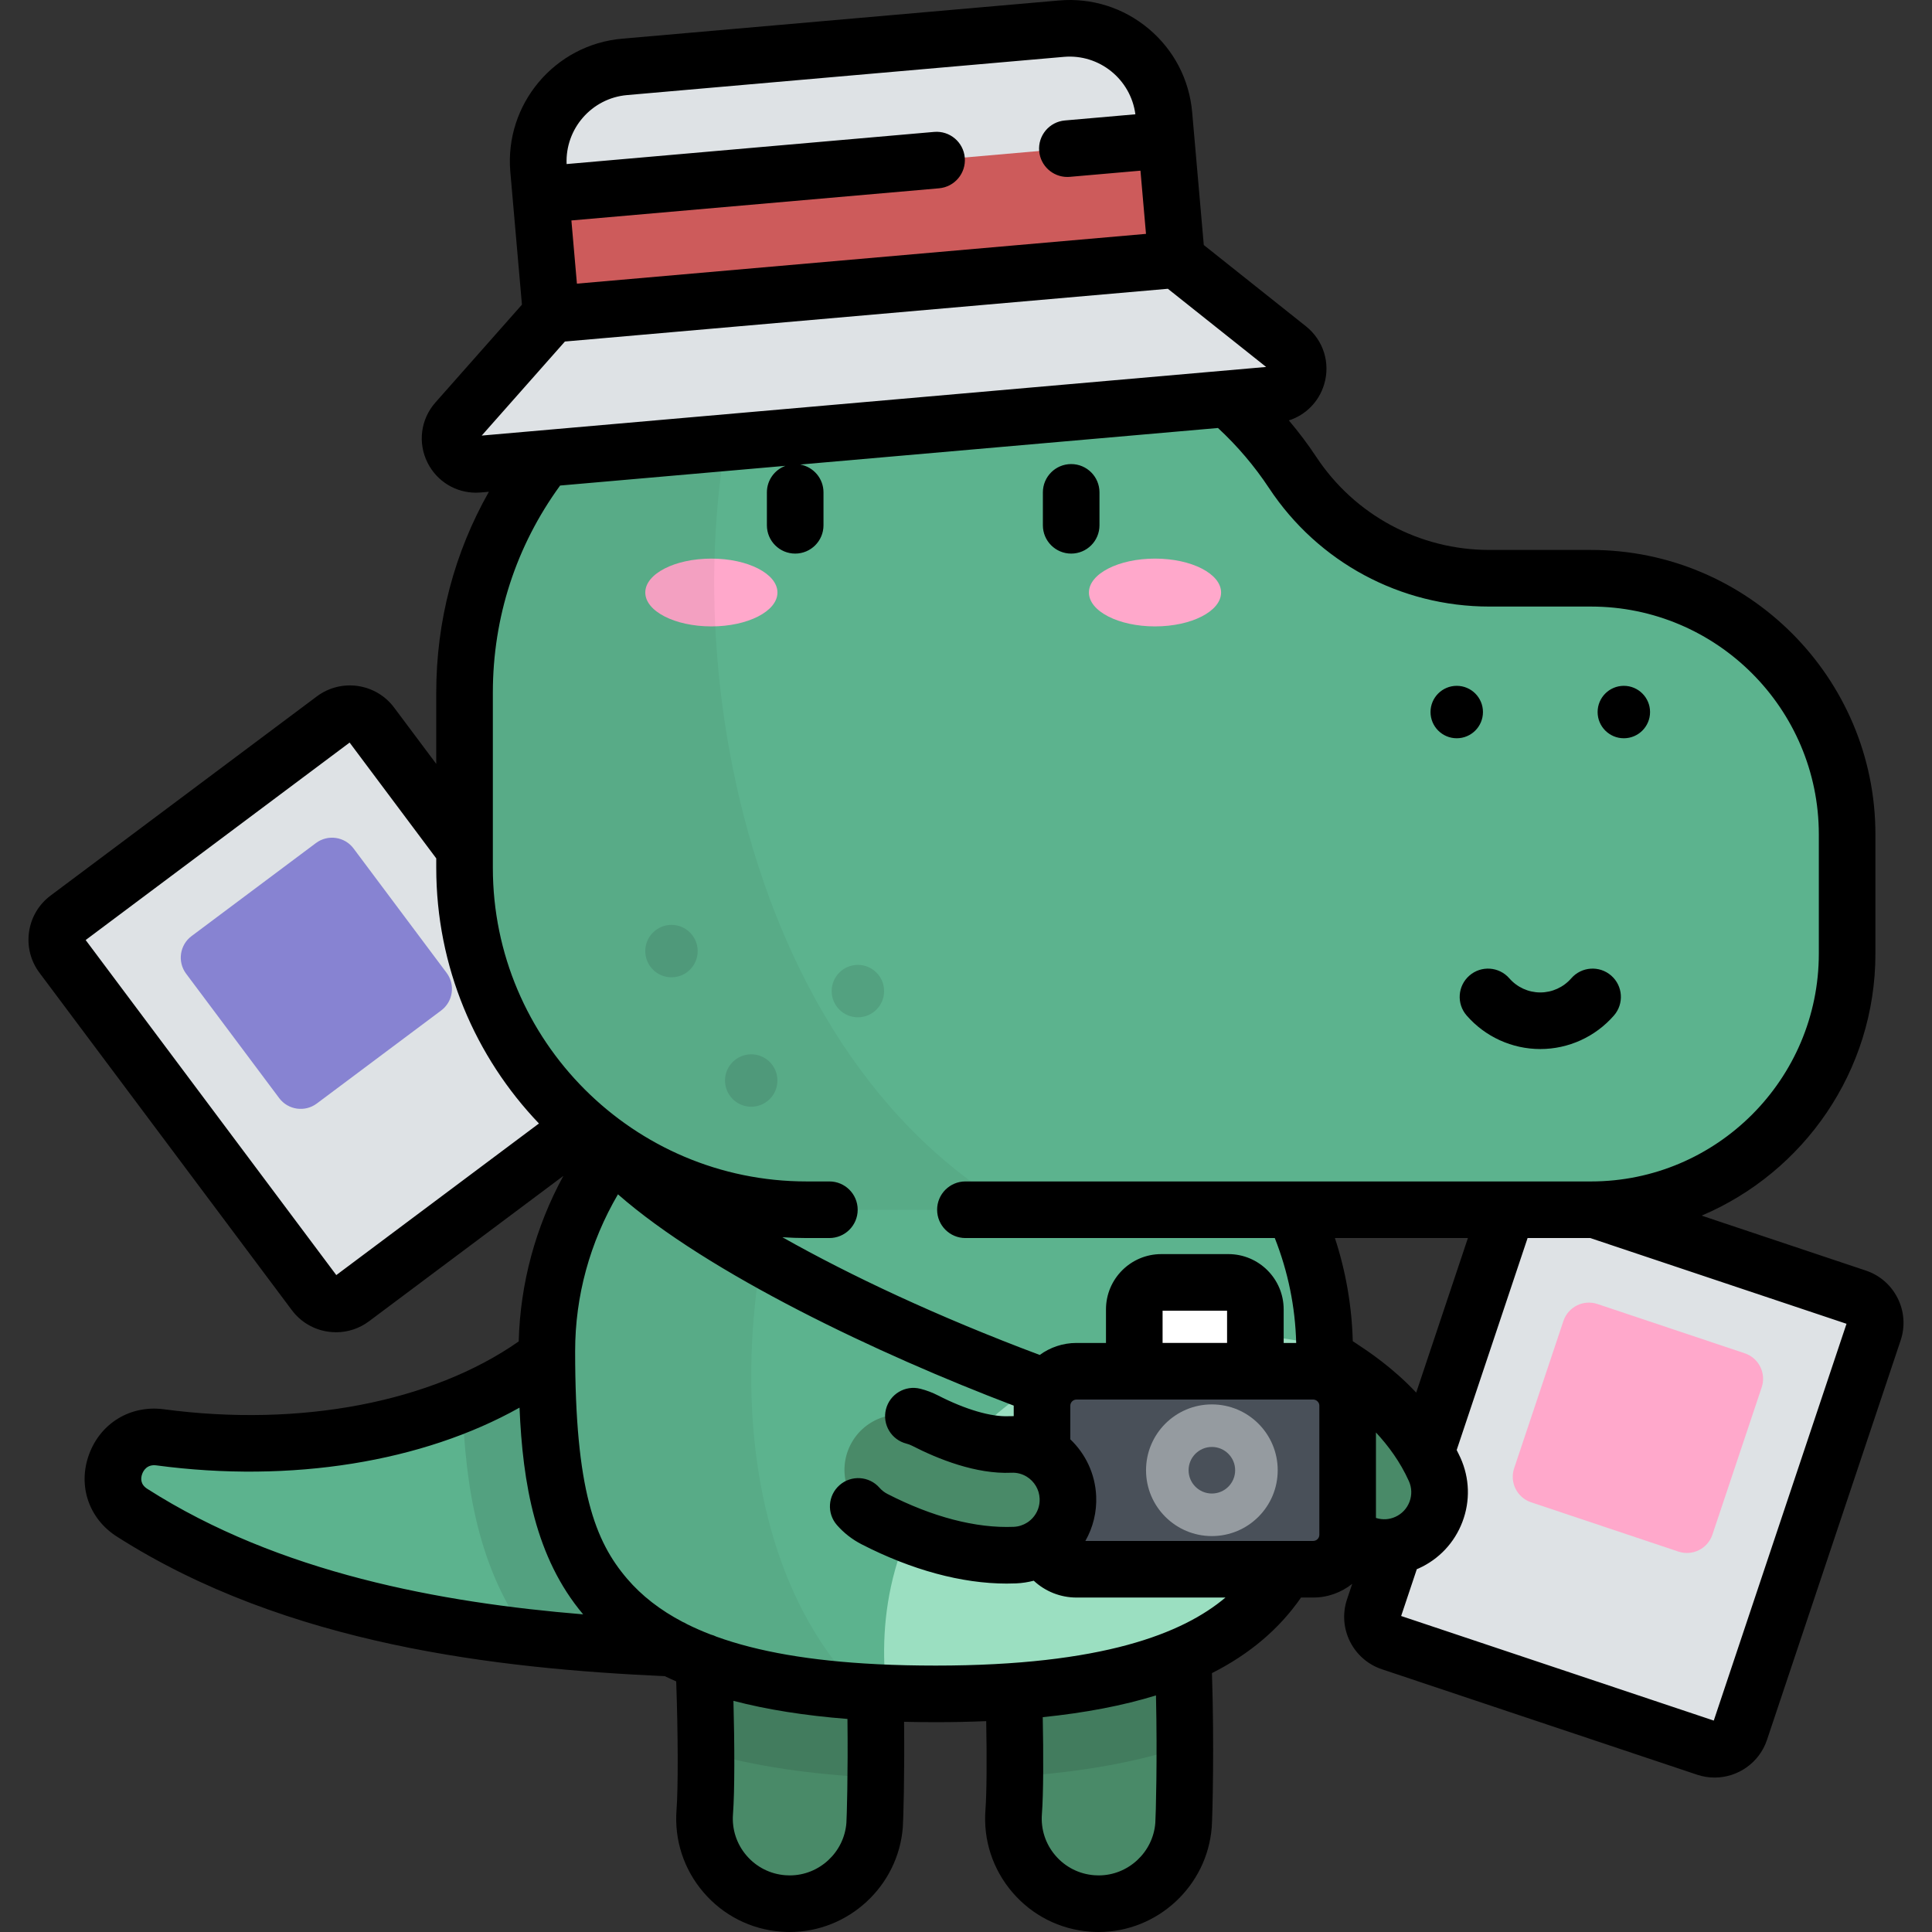 <?xml version="1.0" encoding="iso-8859-1"?>
<!-- Generator: Adobe Illustrator 19.0.0, SVG Export Plug-In . SVG Version: 6.00 Build 0)  -->
<svg version="1.1" id="Capa_1" xmlns="http://www.w3.org/2000/svg" xmlns:xlink="http://www.w3.org/1999/xlink" x="0px" y="0px"
	 viewBox="0 0 512.002 512.002" style="enable-background:new 0 0 512.002 512.002;" xml:space="preserve">
<rect x="0" y="0" width="512.002" height="512.002" fill="#333333" stroke="none"/>
<path style="fill:#DEE2E5;" d="M163.866,291.363l-70.552,52.778c-3.151,2.357-7.617,1.714-9.974-1.437l-66.87-89.391
	c-2.357-3.151-1.714-7.617,1.438-9.974l70.552-52.778c3.151-2.357,7.617-1.714,9.974,1.438l66.87,89.391
	C167.661,284.541,167.018,289.006,163.866,291.363z"/>
<path style="fill:#8783D2;" d="M116.916,267.789l-32.959,24.655c-3.151,2.357-7.617,1.714-9.974-1.438l-24.655-32.959
	c-2.357-3.151-1.714-7.617,1.438-9.974l32.959-24.655c3.151-2.357,7.617-1.714,9.974,1.438l24.655,32.959
	C120.711,260.967,120.067,265.432,116.916,267.789z"/>
<path style="fill:#DEE2E5;" d="M452.144,463.206l-83.557-27.953c-3.732-1.248-5.745-5.286-4.497-9.018l35.417-105.868
	c1.249-3.732,5.286-5.745,9.018-4.497l83.557,27.953c3.732,1.249,5.745,5.286,4.497,9.018l-35.417,105.868
	C459.914,462.441,455.876,464.454,452.144,463.206z"/>
<path style="fill:#FFA8CB;" d="M444.794,411.186l-39.034-13.059c-3.732-1.249-5.745-5.286-4.497-9.018l13.059-39.034
	c1.249-3.732,5.286-5.745,9.018-4.497l39.034,13.058c3.732,1.249,5.745,5.286,4.497,9.018l-13.058,39.034
	C452.563,410.421,448.526,412.435,444.794,411.186z"/>
<path style="fill:#498A68;" d="M367.861,410.087c-5.956,0.42-11.812-2.847-14.409-8.609c-3.373-7.478-10.776-12.353-14.334-14.696
	c-0.532-0.35-0.99-0.654-1.362-0.909c-6.682-4.583-8.385-13.715-3.801-20.399c4.581-6.682,13.714-8.388,20.399-3.801
	c0.247,0.169,0.552,0.369,0.905,0.601c4.942,3.255,18.071,11.902,24.944,27.14c3.331,7.387,0.043,16.076-7.344,19.407
	C371.232,409.556,369.543,409.969,367.861,410.087z"/>
<path style="fill:#5CB38E;" d="M239.956,437.711c-68.471,0-147.269,0-204.956-36.829c-9.871-6.302-4.162-21.523,7.446-19.974
	c45.682,6.099,84.054-5.53,105.935-24.366L239.956,437.711z"/>
<path style="opacity:0.1;enable-background:new    ;" d="M122.553,372.081c0.763,21.867,4.12,43.694,17.599,61.843
	c33.379,3.787,67.725,3.788,99.804,3.788l-91.574-81.169C141.368,362.579,132.653,367.87,122.553,372.081z"/>
<g>
	<path style="fill:#498A68;" d="M209.302,504.502c-0.581,0-1.166-0.022-1.755-0.067c-12.43-0.957-21.732-11.808-20.775-24.239
		c0.867-11.28-0.062-48.904-1.681-57.234c-3.715-11.184,1.84-23.487,12.912-27.998c11.548-4.705,24.719,0.842,29.422,12.387
		c6.086,14.938,4.637,72.695,4.359,76.309C230.874,495.499,220.982,504.501,209.302,504.502z M185.606,424.359
		c0.003,0.009,0.007,0.018,0.01,0.026C185.613,424.377,185.609,424.368,185.606,424.359z"/>
	<path style="fill:#498A68;" d="M291.168,504.502c-0.582,0-1.167-0.022-1.756-0.067c-12.431-0.957-21.731-11.809-20.776-24.239
		c0.869-11.279-0.062-48.897-1.681-57.233c-3.716-11.184,1.839-23.486,12.911-28c11.541-4.704,24.717,0.84,29.424,12.386
		c6.089,14.94,4.638,72.697,4.36,76.31C312.739,495.5,302.848,504.502,291.168,504.502z M267.472,424.361
		c0.003,0.009,0.007,0.016,0.01,0.025C267.478,424.378,267.475,424.37,267.472,424.361z"/>
</g>
<path style="opacity:0.1;enable-background:new    ;" d="M314,462.74c-0.018-19.188-0.845-45.909-4.709-55.391
	c-4.706-11.546-17.882-17.09-29.424-12.386c-11.073,4.514-16.627,16.815-12.911,28c1.298,6.684,2.153,32.187,1.993,47.85
	C286.376,469.668,301.309,467.004,314,462.74z"/>
<path style="opacity:0.1;enable-background:new    ;" d="M198.003,394.963c-11.073,4.511-16.627,16.814-12.912,27.998
	c1.131,5.822,1.925,25.946,2.005,41.392c12.807,3.704,27.735,5.925,44.996,6.747c0.209-18.76-0.199-52.787-4.666-63.75
	C222.721,395.805,209.551,390.258,198.003,394.963z"/>
<path style="fill:#5CB38E;" d="M351.036,358.067c0,52.699-7.158,90.831-103.06,90.831s-103.06-38.132-103.06-90.831
	s46.141-95.42,103.06-95.42C304.894,262.647,351.036,305.368,351.036,358.067z"/>
<path style="fill:#9BDFC1;" d="M351.036,358.067c0-0.42-0.011-0.837-0.017-1.256c-21.466-5.509-64.044-7.111-93.673,24.377
	c-21.591,22.946-24.716,47.707-22.4,67.455c4.151,0.169,8.49,0.255,13.03,0.255C343.877,448.897,351.036,410.765,351.036,358.067z"
	/>
<path style="opacity:0.05;enable-background:new    ;" d="M228.41,264.371c-47.561,8.464-83.495,47.191-83.495,93.695
	c0,48.797,6.149,85.099,83.194,90.208C185.332,404.856,193.606,315.206,228.41,264.371z"/>
<path style="fill:#5CB38E;" d="M342.574,125.224L342.574,125.224c-17.599-26.613-47.376-42.621-79.282-42.621h-39.22
	c-55.76,0-100.962,45.202-100.962,100.962v46.419c0,50.044,40.568,90.612,90.612,90.612h207.905c37.489,0,67.88-30.391,67.88-67.88
	v-31.592c0-37.489-30.391-67.88-67.88-67.88h-26.933C373.72,153.244,354.144,142.72,342.574,125.224z"/>
<g style="opacity:0.1;">
	<circle cx="177.95" cy="252.05" r="6.948"/>
	<circle cx="227.35" cy="262.65" r="6.948"/>
	<circle cx="199.08" cy="286.35" r="6.948"/>
</g>
<g>
	<ellipse style="fill:#FFA8CB;" cx="188.52" cy="157.02" rx="17.513" ry="8.984"/>
	<ellipse style="fill:#FFA8CB;" cx="306.09" cy="157.02" rx="17.513" ry="8.984"/>
</g>
<path style="opacity:0.05;enable-background:new    ;" d="M201.643,85.107c-44.964,10.2-78.532,50.407-78.532,98.457v46.419
	c0,50.044,40.568,90.612,90.612,90.612h54.984C188.631,274.004,175.058,145.932,201.643,85.107z"/>
<path style="fill:#495059;" d="M348.007,415.868h-62.726c-5.046,0-9.136-4.09-9.136-9.136v-34.201c0-5.046,4.09-9.136,9.136-9.136
	h62.726c5.046,0,9.136,4.09,9.136,9.136v34.201C357.143,411.777,353.052,415.868,348.007,415.868z"/>
<path style="fill:#498A68;" d="M266.781,412.167c-10.72,0-22.77-3.288-35.015-9.576c-7.209-3.701-10.053-12.545-6.352-19.754
	c3.702-7.207,12.545-10.055,19.754-6.351c8.448,4.336,16.472,6.592,22.545,6.316c8.122-0.346,14.944,5.93,15.294,14.025
	c0.351,8.096-5.929,14.944-14.024,15.294C268.255,412.151,267.52,412.167,266.781,412.167z"/>
<path style="fill:#FFFFFF;" d="M325.541,339.852h-17.795c-3.947,0-7.147,3.2-7.147,7.147v16.396h32.089v-16.396
	C332.688,343.052,329.488,339.852,325.541,339.852z"/>
<circle style="fill:#959BA0;" cx="321.16" cy="389.63" r="17.448"/>
<circle style="fill:#495059;" cx="321.16" cy="389.63" r="6.17"/>
<g>
	<path style="fill:#DEE2E5;" d="M337.742,104.582L126.765,123.04c-6.192,0.542-9.871-6.756-5.753-11.411l25.061-28.332
		l165.753-14.502l29.6,23.55C346.29,96.215,343.935,104.04,337.742,104.582z"/>
	<path style="fill:#DEE2E5;" d="M281.28,7.599L165.528,17.726c-13.808,1.208-24.021,13.38-22.813,27.188l3.358,38.383
		l165.753-14.502l-3.358-38.383C307.26,16.605,295.087,6.391,281.28,7.599z"/>
</g>
<rect x="144.373" y="44.278" transform="matrix(-0.996 0.087 -0.087 -0.996 459.519 100.295)" style="fill:#CD5B5B;" width="166.392" height="31.813"/>
<path d="M502.91,344.054c-1.743-3.496-4.743-6.104-8.447-7.343l-43.508-14.555c27.038-11.462,46.053-38.273,46.053-69.441v-31.592
	c0-41.564-33.815-75.38-75.38-75.38h-26.933c-18.51,0-35.656-9.218-45.865-24.656c-2.229-3.37-4.664-6.592-7.269-9.669
	c4.444-1.421,7.961-4.928,9.351-9.545c1.706-5.668-0.185-11.712-4.817-15.397l-27.079-21.543l-2.491-28.473c0-0.003,0-0.006,0-0.009
	s-0.001-0.006-0.001-0.009l-0.585-6.683c-0.759-8.674-4.85-16.533-11.52-22.13c-6.67-5.596-15.117-8.262-23.793-7.502
	L164.874,10.254c-17.905,1.566-31.197,17.408-29.631,35.313l3.077,35.173l-22.926,25.919c-3.922,4.434-4.735,10.714-2.071,16
	c2.471,4.902,7.407,7.909,12.814,7.908c0.424,0,0.851-0.019,1.28-0.056l2.145-0.188c-9.154,16.154-13.952,34.283-13.952,53.24
	v18.875l-11.172-14.935c-4.829-6.455-14.013-7.779-20.472-2.95l-70.552,52.778c-3.128,2.341-5.158,5.759-5.715,9.625
	s0.425,7.719,2.765,10.847l66.87,89.391c2.34,3.128,5.758,5.158,9.625,5.716c0.708,0.102,1.414,0.152,2.117,0.152
	c3.135,0,6.175-1.006,8.73-2.917l51.492-38.519c-7.384,13.567-11.426,28.484-11.832,43.868
	c-23.01,16.097-57.811,22.808-94.028,17.979c-8.823-1.178-16.793,3.637-19.844,11.979c-3.021,8.266-0.061,17.007,7.369,21.75
	c45.15,28.825,101.113,34.989,145.231,37.003c0.983,0.474,1.983,0.937,3.009,1.383c0.489,13.6,0.542,28.138,0.089,34.033
	c-0.616,8.009,1.923,15.779,7.151,21.878c5.228,6.1,12.518,9.798,20.52,10.413c0.768,0.06,1.554,0.09,2.338,0.09
	c15.603-0.001,28.763-12.198,29.959-27.765c0.14-1.817,0.487-13.699,0.335-27.941c2.73,0.066,5.521,0.101,8.379,0.101
	c4.627,0,9.081-0.095,13.384-0.274c0.195,10.153,0.129,19.238-0.199,23.498c-0.616,8.009,1.923,15.778,7.15,21.878
	c5.228,6.1,12.518,9.798,20.52,10.413c0.767,0.06,1.554,0.09,2.339,0.09c15.603,0,28.762-12.197,29.96-27.768
	c0.214-2.771,0.68-22.21,0.056-40.837c10.077-5.105,17.878-11.76,23.606-20.03h3.216c3.912,0,7.507-1.366,10.35-3.634l-1.38,4.124
	c-2.557,7.647,1.584,15.95,9.232,18.509l83.556,27.952c1.534,0.514,3.094,0.757,4.629,0.757c6.118,0,11.836-3.872,13.882-9.985
	l35.417-105.869C504.931,351.516,504.654,347.55,502.91,344.054z M166.182,25.197L281.933,15.07
	c9.412-0.825,17.73,5.953,18.955,15.219l-18.677,1.634c-4.127,0.361-7.179,3.999-6.818,8.125c0.342,3.904,3.616,6.847,7.463,6.847
	c0.219,0,0.441-0.009,0.662-0.028l18.717-1.637l1.466,16.749l-150.81,13.193l-1.465-16.748L248.86,49.9
	c4.126-0.361,7.179-3.999,6.818-8.125c-0.361-4.126-3.998-7.182-8.126-6.818l-97.395,8.521
	C149.757,34.138,156.78,26.02,166.182,25.197z M127.66,115.433l22.048-24.926l159.791-13.979l26.042,20.719L127.66,115.433z
	 M89.122,337.91L22.7,249.12l69.953-52.33l22.958,30.691v2.501c0,26.252,10.365,50.128,27.216,67.753L89.122,337.91z
	 M130.611,229.983v-46.418c0-19.966,6.159-38.872,17.826-54.892l59.716-5.224c-2.868,1.053-4.918,3.8-4.918,7.034v8.726
	c0,4.143,3.358,7.5,7.5,7.5s7.5-3.357,7.5-7.5v-8.726c0-3.689-2.665-6.749-6.174-7.376l110.715-9.686
	c5.136,4.755,9.684,10.105,13.543,15.94c12.994,19.651,34.817,31.383,58.377,31.383h26.933c33.294,0,60.38,27.086,60.38,60.38
	v31.592c0,33.294-27.086,60.38-60.38,60.38h-22.027c-0.015,0-0.03,0-0.046,0H255.847c-4.142,0-7.5,3.357-7.5,7.5s3.358,7.5,7.5,7.5
	h81.985c3.519,8.909,5.424,18.232,5.674,27.801h-3.319v-8.896c0-8.076-6.57-14.648-14.646-14.648h-17.795
	c-8.076,0-14.648,6.571-14.648,14.648v8.896h-7.818c-3.641,0-7.003,1.19-9.745,3.182c-27.171-10.188-50.174-21.042-68.191-31.196
	c2.11,0.136,4.235,0.213,6.379,0.213h6.073c4.142,0,7.5-3.357,7.5-7.5s-3.358-7.5-7.5-7.5h-6.073
	C167.895,313.095,130.611,275.811,130.611,229.983z M325.188,347.352v8.544h-17.089v-8.544H325.188z M39.037,394.561
	c-1.875-1.197-1.771-2.813-1.353-3.957c0.29-0.792,1.232-2.602,3.771-2.262c35.769,4.778,70.616-0.924,96.224-15.304
	c0.838,20.105,4.207,39.776,16.859,54.783C116.838,424.714,74.051,416.915,39.037,394.561z M224.306,483.084
	c-0.6,7.804-7.19,13.917-15.004,13.918c-0.397,0-0.792-0.015-1.18-0.045c-4.015-0.31-7.669-2.163-10.289-5.22
	s-3.893-6.951-3.584-10.966c0.469-6.106,0.433-18.46,0.122-30.029c8.864,2.317,18.905,3.908,30.215,4.796
	C224.763,469.993,224.398,481.853,224.306,483.084z M306.173,483.084c-0.601,7.805-7.191,13.918-15.005,13.918
	c-0.397,0-0.792-0.015-1.181-0.045c-4.015-0.31-7.668-2.163-10.288-5.22s-3.894-6.951-3.585-10.965
	c0.42-5.445,0.423-15.888,0.225-25.704c11.278-1.152,21.255-3.065,30.007-5.763C306.729,465.997,306.302,481.354,306.173,483.084z
	 M247.976,441.398c-5.367,0-10.469-0.118-15.318-0.355c-0.161-0.016-0.323-0.021-0.486-0.027
	c-17.242-0.874-31.236-3.274-42.342-7.294c-0.465-0.232-0.957-0.416-1.469-0.547c-2.217-0.851-4.314-1.77-6.293-2.757
	c-0.343-0.214-0.706-0.396-1.084-0.553c-6.031-3.155-10.938-6.975-14.799-11.494c-8.5-9.945-13.768-23.503-13.768-60.305
	c0-14.628,3.909-28.832,11.347-41.556c23.96,20.989,68.897,42.321,104.883,55.995c0,0.009-0.001,0.017-0.001,0.026v2.763
	c-0.422-0.006-0.846-0.003-1.272,0.015c-4.731,0.225-11.559-1.789-18.777-5.495c-1.497-0.77-3.077-1.367-4.697-1.777
	c-4.018-1.016-8.095,1.414-9.112,5.43c-1.017,4.015,1.414,8.095,5.429,9.111c0.523,0.133,1.036,0.327,1.527,0.579
	c6.803,3.493,16.894,7.558,26.291,7.138c1.469-0.072,2.853,0.31,4.022,1.019c0.024,0.016,0.05,0.03,0.074,0.045
	c1.945,1.212,3.279,3.338,3.384,5.792c0.083,1.914-0.584,3.746-1.88,5.158c-0.321,0.35-0.671,0.663-1.044,0.938
	c-0.139,0.088-0.277,0.176-0.409,0.272c-1.047,0.665-2.25,1.054-3.521,1.109c-9.996,0.42-21.587-2.606-33.467-8.707
	c-0.815-0.419-1.527-0.973-2.117-1.646c-2.729-3.114-7.468-3.427-10.583-0.695c-3.115,2.73-3.426,7.469-0.696,10.584
	c1.839,2.098,4.04,3.813,6.543,5.1c13.254,6.806,26.547,10.403,38.441,10.403c0.848,0,1.69-0.017,2.526-0.053
	c1.59-0.069,3.142-0.316,4.647-0.706c3.005,2.799,7.008,4.46,11.327,4.46h39.476C313.515,432.844,292.226,441.398,247.976,441.398z
	 M349.643,406.732c0,0.902-0.734,1.636-1.637,1.636h-60.37c2.032-3.578,3.046-7.652,2.864-11.865
	c-0.258-5.948-2.851-11.251-6.855-15.068v-8.902c0-0.902,0.733-1.636,1.636-1.636h62.726c0.146,0,0.285,0.025,0.419,0.061
	c0.096,0.035,0.19,0.075,0.288,0.106c0.548,0.265,0.93,0.821,0.93,1.469v34.199H349.643z M359.386,356.013l-0.184-0.121
	c-0.233-0.153-0.439-0.288-0.607-0.404c-0.031-0.021-0.064-0.04-0.095-0.061c-0.251-9.35-1.841-18.496-4.732-27.332h35.246
	l-13.702,40.96C369.016,362.375,362.613,358.138,359.386,356.013z M367.333,402.606c-0.911,0.064-1.826-0.058-2.69-0.337v-22.647
	c3.269,3.51,6.426,7.786,8.723,12.877c0.787,1.746,0.848,3.695,0.17,5.487c-0.679,1.792-2.014,3.213-3.761,4
	C368.994,402.338,368.173,402.547,367.333,402.606z M454.169,455.974l-82.848-27.715l4.153-12.413
	c0.155-0.066,0.314-0.117,0.467-0.187c5.398-2.435,9.526-6.826,11.623-12.365c2.096-5.539,1.909-11.564-0.525-16.963
	c-0.318-0.705-0.664-1.377-1.003-2.057l18.794-56.179h16.598l67.92,22.723L454.169,455.974z M386.053,195.648
	c3.837,0,6.948-3.111,6.948-6.948s-3.111-6.948-6.948-6.948s-6.948,3.111-6.948,6.948S382.216,195.648,386.053,195.648z
	 M430.335,195.648c3.837,0,6.948-3.111,6.948-6.948s-3.111-6.948-6.948-6.948s-6.948,3.111-6.948,6.948
	S426.497,195.648,430.335,195.648z M283.875,146.709c4.143,0,7.5-3.357,7.5-7.5v-8.726c0-4.143-3.357-7.5-7.5-7.5
	s-7.5,3.357-7.5,7.5v8.726C276.375,143.352,279.733,146.709,283.875,146.709z M388.679,269.121
	c4.922,5.648,12.035,8.887,19.515,8.887c7.48,0,14.592-3.239,19.515-8.886c2.722-3.123,2.397-7.86-0.725-10.582
	c-3.124-2.723-7.861-2.397-10.582,0.725c-2.073,2.379-5.065,3.743-8.208,3.743c-3.142,0-6.134-1.364-8.206-3.742
	c-2.723-3.122-7.46-3.447-10.582-0.727C386.284,261.261,385.957,265.998,388.679,269.121z"/>
<g>
</g>
<g>
</g>
<g>
</g>
<g>
</g>
<g>
</g>
<g>
</g>
<g>
</g>
<g>
</g>
<g>
</g>
<g>
</g>
<g>
</g>
<g>
</g>
<g>
</g>
<g>
</g>
<g>
</g>
</svg>
